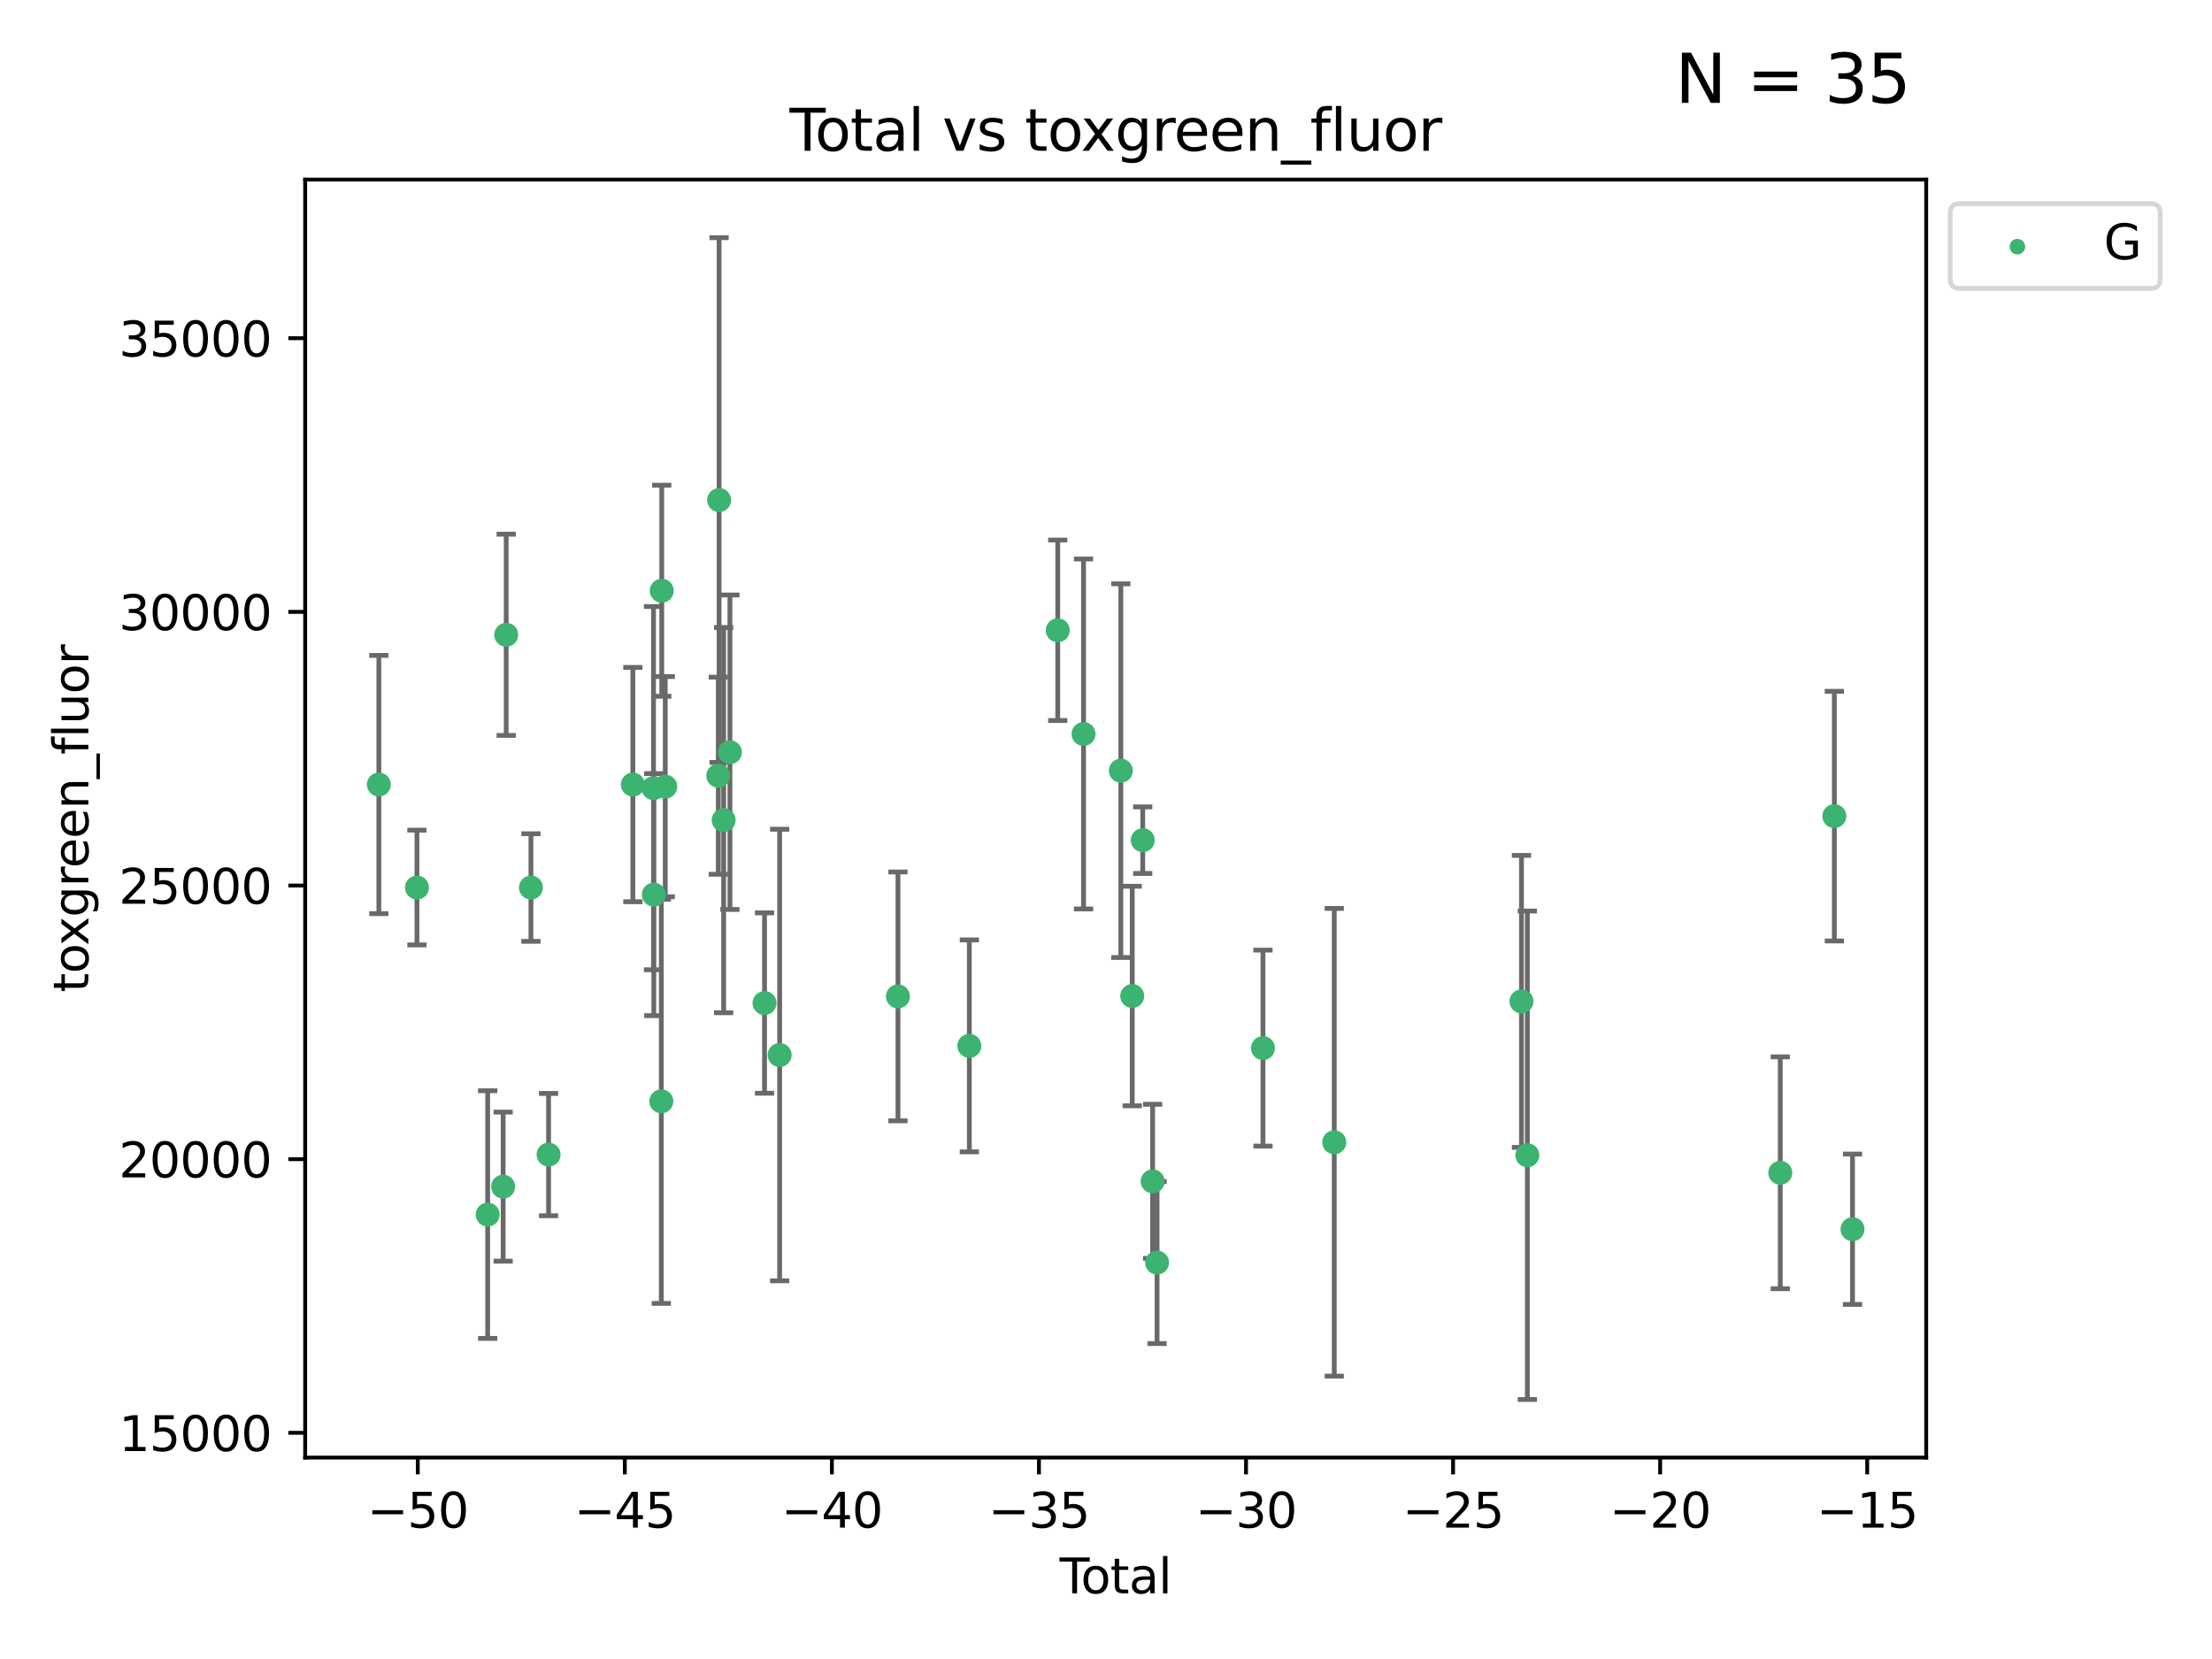 <?xml version="1.0" encoding="utf-8" standalone="no"?>
<!DOCTYPE svg PUBLIC "-//W3C//DTD SVG 1.1//EN"
  "http://www.w3.org/Graphics/SVG/1.1/DTD/svg11.dtd">
<svg xmlns:xlink="http://www.w3.org/1999/xlink" width="460.8pt" height="345.6pt" viewBox="0 0 460.8 345.6" xmlns="http://www.w3.org/2000/svg" version="1.1">
 <defs>
  <style type="text/css">*{stroke-linejoin: round; stroke-linecap: butt}</style>
 </defs>
 <g id="figure_1">
  <g id="patch_1">
   <path d="M 0 345.6 
L 460.8 345.6 
L 460.8 0 
L 0 0 
z
" style="fill: #ffffff"/>
  </g>
  <g id="axes_1">
   <g id="patch_2">
    <path d="M 63.571 303.64 
L 401.26 303.64 
L 401.26 37.411 
L 63.571 37.411 
z
" style="fill: #ffffff"/>
   </g>
   <g id="PathCollection_1">
    <defs>
     <path id="me2c5597d1d" d="M 0 1.118 
C 0.297 1.118 0.581 1 0.791 0.791 
C 1 0.581 1.118 0.297 1.118 0 
C 1.118 -0.297 1 -0.581 0.791 -0.791 
C 0.581 -1 0.297 -1.118 0 -1.118 
C -0.297 -1.118 -0.581 -1 -0.791 -0.791 
C -1 -0.581 -1.118 -0.297 -1.118 0 
C -1.118 0.297 -1 0.581 -0.791 0.791 
C -0.581 1 -0.297 1.118 0 1.118 
z
" style="stroke: #3cb371"/>
    </defs>
    <g clip-path="url(#pe71d882cd1)">
     <use xlink:href="#me2c5597d1d" x="78.921" y="163.43" style="fill: #3cb371; stroke: #3cb371"/>
     <use xlink:href="#me2c5597d1d" x="86.858" y="184.891" style="fill: #3cb371; stroke: #3cb371"/>
     <use xlink:href="#me2c5597d1d" x="101.591" y="253.019" style="fill: #3cb371; stroke: #3cb371"/>
     <use xlink:href="#me2c5597d1d" x="104.815" y="247.196" style="fill: #3cb371; stroke: #3cb371"/>
     <use xlink:href="#me2c5597d1d" x="105.452" y="132.24" style="fill: #3cb371; stroke: #3cb371"/>
     <use xlink:href="#me2c5597d1d" x="110.605" y="184.893" style="fill: #3cb371; stroke: #3cb371"/>
     <use xlink:href="#me2c5597d1d" x="114.277" y="240.522" style="fill: #3cb371; stroke: #3cb371"/>
     <use xlink:href="#me2c5597d1d" x="131.836" y="163.442" style="fill: #3cb371; stroke: #3cb371"/>
     <use xlink:href="#me2c5597d1d" x="136.136" y="164.185" style="fill: #3cb371; stroke: #3cb371"/>
     <use xlink:href="#me2c5597d1d" x="136.201" y="186.366" style="fill: #3cb371; stroke: #3cb371"/>
     <use xlink:href="#me2c5597d1d" x="137.764" y="229.421" style="fill: #3cb371; stroke: #3cb371"/>
     <use xlink:href="#me2c5597d1d" x="137.856" y="123.063" style="fill: #3cb371; stroke: #3cb371"/>
     <use xlink:href="#me2c5597d1d" x="138.588" y="163.873" style="fill: #3cb371; stroke: #3cb371"/>
     <use xlink:href="#me2c5597d1d" x="149.633" y="161.592" style="fill: #3cb371; stroke: #3cb371"/>
     <use xlink:href="#me2c5597d1d" x="149.802" y="104.172" style="fill: #3cb371; stroke: #3cb371"/>
     <use xlink:href="#me2c5597d1d" x="150.75" y="170.85" style="fill: #3cb371; stroke: #3cb371"/>
     <use xlink:href="#me2c5597d1d" x="152.058" y="156.702" style="fill: #3cb371; stroke: #3cb371"/>
     <use xlink:href="#me2c5597d1d" x="159.267" y="208.956" style="fill: #3cb371; stroke: #3cb371"/>
     <use xlink:href="#me2c5597d1d" x="162.417" y="219.779" style="fill: #3cb371; stroke: #3cb371"/>
     <use xlink:href="#me2c5597d1d" x="187.062" y="207.57" style="fill: #3cb371; stroke: #3cb371"/>
     <use xlink:href="#me2c5597d1d" x="201.932" y="217.876" style="fill: #3cb371; stroke: #3cb371"/>
     <use xlink:href="#me2c5597d1d" x="220.347" y="131.299" style="fill: #3cb371; stroke: #3cb371"/>
     <use xlink:href="#me2c5597d1d" x="225.72" y="152.899" style="fill: #3cb371; stroke: #3cb371"/>
     <use xlink:href="#me2c5597d1d" x="233.491" y="160.543" style="fill: #3cb371; stroke: #3cb371"/>
     <use xlink:href="#me2c5597d1d" x="235.867" y="207.486" style="fill: #3cb371; stroke: #3cb371"/>
     <use xlink:href="#me2c5597d1d" x="238.052" y="175.023" style="fill: #3cb371; stroke: #3cb371"/>
     <use xlink:href="#me2c5597d1d" x="240.115" y="246.092" style="fill: #3cb371; stroke: #3cb371"/>
     <use xlink:href="#me2c5597d1d" x="241.038" y="263.017" style="fill: #3cb371; stroke: #3cb371"/>
     <use xlink:href="#me2c5597d1d" x="263.099" y="218.342" style="fill: #3cb371; stroke: #3cb371"/>
     <use xlink:href="#me2c5597d1d" x="277.951" y="237.957" style="fill: #3cb371; stroke: #3cb371"/>
     <use xlink:href="#me2c5597d1d" x="316.949" y="208.607" style="fill: #3cb371; stroke: #3cb371"/>
     <use xlink:href="#me2c5597d1d" x="318.175" y="240.658" style="fill: #3cb371; stroke: #3cb371"/>
     <use xlink:href="#me2c5597d1d" x="370.863" y="244.314" style="fill: #3cb371; stroke: #3cb371"/>
     <use xlink:href="#me2c5597d1d" x="382.126" y="170.014" style="fill: #3cb371; stroke: #3cb371"/>
     <use xlink:href="#me2c5597d1d" x="385.911" y="256.066" style="fill: #3cb371; stroke: #3cb371"/>
    </g>
   </g>
   <g id="matplotlib.axis_1">
    <g id="xtick_1">
     <g id="line2d_1">
      <defs>
       <path id="m69f59eec8b" d="M 0 0 
L 0 3.5 
" style="stroke: #000000; stroke-width: 0.8"/>
      </defs>
      <g>
       <use xlink:href="#m69f59eec8b" x="87.029" y="303.64" style="stroke: #000000; stroke-width: 0.8"/>
      </g>
     </g>
     <g id="text_1">
      <!-- −50 -->
      <g transform="translate(76.477 318.238)scale(0.1 -0.1)">
       <defs>
        <path id="DejaVuSans-2212" d="M 678 2272 
L 4684 2272 
L 4684 1741 
L 678 1741 
L 678 2272 
z
" transform="scale(0.016)"/>
        <path id="DejaVuSans-35" d="M 691 4666 
L 3169 4666 
L 3169 4134 
L 1269 4134 
L 1269 2991 
Q 1406 3038 1543 3061 
Q 1681 3084 1819 3084 
Q 2600 3084 3056 2656 
Q 3513 2228 3513 1497 
Q 3513 744 3044 326 
Q 2575 -91 1722 -91 
Q 1428 -91 1123 -41 
Q 819 9 494 109 
L 494 744 
Q 775 591 1075 516 
Q 1375 441 1709 441 
Q 2250 441 2565 725 
Q 2881 1009 2881 1497 
Q 2881 1984 2565 2268 
Q 2250 2553 1709 2553 
Q 1456 2553 1204 2497 
Q 953 2441 691 2322 
L 691 4666 
z
" transform="scale(0.016)"/>
        <path id="DejaVuSans-30" d="M 2034 4250 
Q 1547 4250 1301 3770 
Q 1056 3291 1056 2328 
Q 1056 1369 1301 889 
Q 1547 409 2034 409 
Q 2525 409 2770 889 
Q 3016 1369 3016 2328 
Q 3016 3291 2770 3770 
Q 2525 4250 2034 4250 
z
M 2034 4750 
Q 2819 4750 3233 4129 
Q 3647 3509 3647 2328 
Q 3647 1150 3233 529 
Q 2819 -91 2034 -91 
Q 1250 -91 836 529 
Q 422 1150 422 2328 
Q 422 3509 836 4129 
Q 1250 4750 2034 4750 
z
" transform="scale(0.016)"/>
       </defs>
       <use xlink:href="#DejaVuSans-2212"/>
       <use xlink:href="#DejaVuSans-35" x="83.789"/>
       <use xlink:href="#DejaVuSans-30" x="147.412"/>
      </g>
     </g>
    </g>
    <g id="xtick_2">
     <g id="line2d_2">
      <g>
       <use xlink:href="#m69f59eec8b" x="130.164" y="303.64" style="stroke: #000000; stroke-width: 0.8"/>
      </g>
     </g>
     <g id="text_2">
      <!-- −45 -->
      <g transform="translate(119.612 318.238)scale(0.1 -0.1)">
       <defs>
        <path id="DejaVuSans-34" d="M 2419 4116 
L 825 1625 
L 2419 1625 
L 2419 4116 
z
M 2253 4666 
L 3047 4666 
L 3047 1625 
L 3713 1625 
L 3713 1100 
L 3047 1100 
L 3047 0 
L 2419 0 
L 2419 1100 
L 313 1100 
L 313 1709 
L 2253 4666 
z
" transform="scale(0.016)"/>
       </defs>
       <use xlink:href="#DejaVuSans-2212"/>
       <use xlink:href="#DejaVuSans-34" x="83.789"/>
       <use xlink:href="#DejaVuSans-35" x="147.412"/>
      </g>
     </g>
    </g>
    <g id="xtick_3">
     <g id="line2d_3">
      <g>
       <use xlink:href="#m69f59eec8b" x="173.299" y="303.64" style="stroke: #000000; stroke-width: 0.8"/>
      </g>
     </g>
     <g id="text_3">
      <!-- −40 -->
      <g transform="translate(162.746 318.238)scale(0.1 -0.1)">
       <use xlink:href="#DejaVuSans-2212"/>
       <use xlink:href="#DejaVuSans-34" x="83.789"/>
       <use xlink:href="#DejaVuSans-30" x="147.412"/>
      </g>
     </g>
    </g>
    <g id="xtick_4">
     <g id="line2d_4">
      <g>
       <use xlink:href="#m69f59eec8b" x="216.433" y="303.64" style="stroke: #000000; stroke-width: 0.8"/>
      </g>
     </g>
     <g id="text_4">
      <!-- −35 -->
      <g transform="translate(205.881 318.238)scale(0.1 -0.1)">
       <defs>
        <path id="DejaVuSans-33" d="M 2597 2516 
Q 3050 2419 3304 2112 
Q 3559 1806 3559 1356 
Q 3559 666 3084 287 
Q 2609 -91 1734 -91 
Q 1441 -91 1130 -33 
Q 819 25 488 141 
L 488 750 
Q 750 597 1062 519 
Q 1375 441 1716 441 
Q 2309 441 2620 675 
Q 2931 909 2931 1356 
Q 2931 1769 2642 2001 
Q 2353 2234 1838 2234 
L 1294 2234 
L 1294 2753 
L 1863 2753 
Q 2328 2753 2575 2939 
Q 2822 3125 2822 3475 
Q 2822 3834 2567 4026 
Q 2313 4219 1838 4219 
Q 1578 4219 1281 4162 
Q 984 4106 628 3988 
L 628 4550 
Q 988 4650 1302 4700 
Q 1616 4750 1894 4750 
Q 2613 4750 3031 4423 
Q 3450 4097 3450 3541 
Q 3450 3153 3228 2886 
Q 3006 2619 2597 2516 
z
" transform="scale(0.016)"/>
       </defs>
       <use xlink:href="#DejaVuSans-2212"/>
       <use xlink:href="#DejaVuSans-33" x="83.789"/>
       <use xlink:href="#DejaVuSans-35" x="147.412"/>
      </g>
     </g>
    </g>
    <g id="xtick_5">
     <g id="line2d_5">
      <g>
       <use xlink:href="#m69f59eec8b" x="259.568" y="303.64" style="stroke: #000000; stroke-width: 0.8"/>
      </g>
     </g>
     <g id="text_5">
      <!-- −30 -->
      <g transform="translate(249.016 318.238)scale(0.1 -0.1)">
       <use xlink:href="#DejaVuSans-2212"/>
       <use xlink:href="#DejaVuSans-33" x="83.789"/>
       <use xlink:href="#DejaVuSans-30" x="147.412"/>
      </g>
     </g>
    </g>
    <g id="xtick_6">
     <g id="line2d_6">
      <g>
       <use xlink:href="#m69f59eec8b" x="302.703" y="303.64" style="stroke: #000000; stroke-width: 0.8"/>
      </g>
     </g>
     <g id="text_6">
      <!-- −25 -->
      <g transform="translate(292.15 318.238)scale(0.1 -0.1)">
       <defs>
        <path id="DejaVuSans-32" d="M 1228 531 
L 3431 531 
L 3431 0 
L 469 0 
L 469 531 
Q 828 903 1448 1529 
Q 2069 2156 2228 2338 
Q 2531 2678 2651 2914 
Q 2772 3150 2772 3378 
Q 2772 3750 2511 3984 
Q 2250 4219 1831 4219 
Q 1534 4219 1204 4116 
Q 875 4013 500 3803 
L 500 4441 
Q 881 4594 1212 4672 
Q 1544 4750 1819 4750 
Q 2544 4750 2975 4387 
Q 3406 4025 3406 3419 
Q 3406 3131 3298 2873 
Q 3191 2616 2906 2266 
Q 2828 2175 2409 1742 
Q 1991 1309 1228 531 
z
" transform="scale(0.016)"/>
       </defs>
       <use xlink:href="#DejaVuSans-2212"/>
       <use xlink:href="#DejaVuSans-32" x="83.789"/>
       <use xlink:href="#DejaVuSans-35" x="147.412"/>
      </g>
     </g>
    </g>
    <g id="xtick_7">
     <g id="line2d_7">
      <g>
       <use xlink:href="#m69f59eec8b" x="345.837" y="303.64" style="stroke: #000000; stroke-width: 0.8"/>
      </g>
     </g>
     <g id="text_7">
      <!-- −20 -->
      <g transform="translate(335.285 318.238)scale(0.1 -0.1)">
       <use xlink:href="#DejaVuSans-2212"/>
       <use xlink:href="#DejaVuSans-32" x="83.789"/>
       <use xlink:href="#DejaVuSans-30" x="147.412"/>
      </g>
     </g>
    </g>
    <g id="xtick_8">
     <g id="line2d_8">
      <g>
       <use xlink:href="#m69f59eec8b" x="388.972" y="303.64" style="stroke: #000000; stroke-width: 0.8"/>
      </g>
     </g>
     <g id="text_8">
      <!-- −15 -->
      <g transform="translate(378.42 318.238)scale(0.1 -0.1)">
       <defs>
        <path id="DejaVuSans-31" d="M 794 531 
L 1825 531 
L 1825 4091 
L 703 3866 
L 703 4441 
L 1819 4666 
L 2450 4666 
L 2450 531 
L 3481 531 
L 3481 0 
L 794 0 
L 794 531 
z
" transform="scale(0.016)"/>
       </defs>
       <use xlink:href="#DejaVuSans-2212"/>
       <use xlink:href="#DejaVuSans-31" x="83.789"/>
       <use xlink:href="#DejaVuSans-35" x="147.412"/>
      </g>
     </g>
    </g>
    <g id="text_9">
     <!-- Total -->
     <g transform="translate(220.739 331.917)scale(0.1 -0.1)">
      <defs>
       <path id="DejaVuSans-54" d="M -19 4666 
L 3928 4666 
L 3928 4134 
L 2272 4134 
L 2272 0 
L 1638 0 
L 1638 4134 
L -19 4134 
L -19 4666 
z
" transform="scale(0.016)"/>
       <path id="DejaVuSans-6f" d="M 1959 3097 
Q 1497 3097 1228 2736 
Q 959 2375 959 1747 
Q 959 1119 1226 758 
Q 1494 397 1959 397 
Q 2419 397 2687 759 
Q 2956 1122 2956 1747 
Q 2956 2369 2687 2733 
Q 2419 3097 1959 3097 
z
M 1959 3584 
Q 2709 3584 3137 3096 
Q 3566 2609 3566 1747 
Q 3566 888 3137 398 
Q 2709 -91 1959 -91 
Q 1206 -91 779 398 
Q 353 888 353 1747 
Q 353 2609 779 3096 
Q 1206 3584 1959 3584 
z
" transform="scale(0.016)"/>
       <path id="DejaVuSans-74" d="M 1172 4494 
L 1172 3500 
L 2356 3500 
L 2356 3053 
L 1172 3053 
L 1172 1153 
Q 1172 725 1289 603 
Q 1406 481 1766 481 
L 2356 481 
L 2356 0 
L 1766 0 
Q 1100 0 847 248 
Q 594 497 594 1153 
L 594 3053 
L 172 3053 
L 172 3500 
L 594 3500 
L 594 4494 
L 1172 4494 
z
" transform="scale(0.016)"/>
       <path id="DejaVuSans-61" d="M 2194 1759 
Q 1497 1759 1228 1600 
Q 959 1441 959 1056 
Q 959 750 1161 570 
Q 1363 391 1709 391 
Q 2188 391 2477 730 
Q 2766 1069 2766 1631 
L 2766 1759 
L 2194 1759 
z
M 3341 1997 
L 3341 0 
L 2766 0 
L 2766 531 
Q 2569 213 2275 61 
Q 1981 -91 1556 -91 
Q 1019 -91 701 211 
Q 384 513 384 1019 
Q 384 1609 779 1909 
Q 1175 2209 1959 2209 
L 2766 2209 
L 2766 2266 
Q 2766 2663 2505 2880 
Q 2244 3097 1772 3097 
Q 1472 3097 1187 3025 
Q 903 2953 641 2809 
L 641 3341 
Q 956 3463 1253 3523 
Q 1550 3584 1831 3584 
Q 2591 3584 2966 3190 
Q 3341 2797 3341 1997 
z
" transform="scale(0.016)"/>
       <path id="DejaVuSans-6c" d="M 603 4863 
L 1178 4863 
L 1178 0 
L 603 0 
L 603 4863 
z
" transform="scale(0.016)"/>
      </defs>
      <use xlink:href="#DejaVuSans-54"/>
      <use xlink:href="#DejaVuSans-6f" x="44.084"/>
      <use xlink:href="#DejaVuSans-74" x="105.266"/>
      <use xlink:href="#DejaVuSans-61" x="144.475"/>
      <use xlink:href="#DejaVuSans-6c" x="205.754"/>
     </g>
    </g>
   </g>
   <g id="matplotlib.axis_2">
    <g id="ytick_1">
     <g id="line2d_9">
      <defs>
       <path id="mbc490e1af4" d="M 0 0 
L -3.5 0 
" style="stroke: #000000; stroke-width: 0.8"/>
      </defs>
      <g>
       <use xlink:href="#mbc490e1af4" x="63.571" y="298.481" style="stroke: #000000; stroke-width: 0.8"/>
      </g>
     </g>
     <g id="text_10">
      <!-- 15000 -->
      <g transform="translate(24.759 302.28)scale(0.1 -0.1)">
       <use xlink:href="#DejaVuSans-31"/>
       <use xlink:href="#DejaVuSans-35" x="63.623"/>
       <use xlink:href="#DejaVuSans-30" x="127.246"/>
       <use xlink:href="#DejaVuSans-30" x="190.869"/>
       <use xlink:href="#DejaVuSans-30" x="254.492"/>
      </g>
     </g>
    </g>
    <g id="ytick_2">
     <g id="line2d_10">
      <g>
       <use xlink:href="#mbc490e1af4" x="63.571" y="241.475" style="stroke: #000000; stroke-width: 0.8"/>
      </g>
     </g>
     <g id="text_11">
      <!-- 20000 -->
      <g transform="translate(24.759 245.274)scale(0.1 -0.1)">
       <use xlink:href="#DejaVuSans-32"/>
       <use xlink:href="#DejaVuSans-30" x="63.623"/>
       <use xlink:href="#DejaVuSans-30" x="127.246"/>
       <use xlink:href="#DejaVuSans-30" x="190.869"/>
       <use xlink:href="#DejaVuSans-30" x="254.492"/>
      </g>
     </g>
    </g>
    <g id="ytick_3">
     <g id="line2d_11">
      <g>
       <use xlink:href="#mbc490e1af4" x="63.571" y="184.469" style="stroke: #000000; stroke-width: 0.8"/>
      </g>
     </g>
     <g id="text_12">
      <!-- 25000 -->
      <g transform="translate(24.759 188.268)scale(0.1 -0.1)">
       <use xlink:href="#DejaVuSans-32"/>
       <use xlink:href="#DejaVuSans-35" x="63.623"/>
       <use xlink:href="#DejaVuSans-30" x="127.246"/>
       <use xlink:href="#DejaVuSans-30" x="190.869"/>
       <use xlink:href="#DejaVuSans-30" x="254.492"/>
      </g>
     </g>
    </g>
    <g id="ytick_4">
     <g id="line2d_12">
      <g>
       <use xlink:href="#mbc490e1af4" x="63.571" y="127.463" style="stroke: #000000; stroke-width: 0.8"/>
      </g>
     </g>
     <g id="text_13">
      <!-- 30000 -->
      <g transform="translate(24.759 131.263)scale(0.1 -0.1)">
       <use xlink:href="#DejaVuSans-33"/>
       <use xlink:href="#DejaVuSans-30" x="63.623"/>
       <use xlink:href="#DejaVuSans-30" x="127.246"/>
       <use xlink:href="#DejaVuSans-30" x="190.869"/>
       <use xlink:href="#DejaVuSans-30" x="254.492"/>
      </g>
     </g>
    </g>
    <g id="ytick_5">
     <g id="line2d_13">
      <g>
       <use xlink:href="#mbc490e1af4" x="63.571" y="70.458" style="stroke: #000000; stroke-width: 0.8"/>
      </g>
     </g>
     <g id="text_14">
      <!-- 35000 -->
      <g transform="translate(24.759 74.257)scale(0.1 -0.1)">
       <use xlink:href="#DejaVuSans-33"/>
       <use xlink:href="#DejaVuSans-35" x="63.623"/>
       <use xlink:href="#DejaVuSans-30" x="127.246"/>
       <use xlink:href="#DejaVuSans-30" x="190.869"/>
       <use xlink:href="#DejaVuSans-30" x="254.492"/>
      </g>
     </g>
    </g>
    <g id="text_15">
     <!-- toxgreen_fluor -->
     <g transform="translate(18.401 206.72)rotate(-90)scale(0.1 -0.1)">
      <defs>
       <path id="DejaVuSans-78" d="M 3513 3500 
L 2247 1797 
L 3578 0 
L 2900 0 
L 1881 1375 
L 863 0 
L 184 0 
L 1544 1831 
L 300 3500 
L 978 3500 
L 1906 2253 
L 2834 3500 
L 3513 3500 
z
" transform="scale(0.016)"/>
       <path id="DejaVuSans-67" d="M 2906 1791 
Q 2906 2416 2648 2759 
Q 2391 3103 1925 3103 
Q 1463 3103 1205 2759 
Q 947 2416 947 1791 
Q 947 1169 1205 825 
Q 1463 481 1925 481 
Q 2391 481 2648 825 
Q 2906 1169 2906 1791 
z
M 3481 434 
Q 3481 -459 3084 -895 
Q 2688 -1331 1869 -1331 
Q 1566 -1331 1297 -1286 
Q 1028 -1241 775 -1147 
L 775 -588 
Q 1028 -725 1275 -790 
Q 1522 -856 1778 -856 
Q 2344 -856 2625 -561 
Q 2906 -266 2906 331 
L 2906 616 
Q 2728 306 2450 153 
Q 2172 0 1784 0 
Q 1141 0 747 490 
Q 353 981 353 1791 
Q 353 2603 747 3093 
Q 1141 3584 1784 3584 
Q 2172 3584 2450 3431 
Q 2728 3278 2906 2969 
L 2906 3500 
L 3481 3500 
L 3481 434 
z
" transform="scale(0.016)"/>
       <path id="DejaVuSans-72" d="M 2631 2963 
Q 2534 3019 2420 3045 
Q 2306 3072 2169 3072 
Q 1681 3072 1420 2755 
Q 1159 2438 1159 1844 
L 1159 0 
L 581 0 
L 581 3500 
L 1159 3500 
L 1159 2956 
Q 1341 3275 1631 3429 
Q 1922 3584 2338 3584 
Q 2397 3584 2469 3576 
Q 2541 3569 2628 3553 
L 2631 2963 
z
" transform="scale(0.016)"/>
       <path id="DejaVuSans-65" d="M 3597 1894 
L 3597 1613 
L 953 1613 
Q 991 1019 1311 708 
Q 1631 397 2203 397 
Q 2534 397 2845 478 
Q 3156 559 3463 722 
L 3463 178 
Q 3153 47 2828 -22 
Q 2503 -91 2169 -91 
Q 1331 -91 842 396 
Q 353 884 353 1716 
Q 353 2575 817 3079 
Q 1281 3584 2069 3584 
Q 2775 3584 3186 3129 
Q 3597 2675 3597 1894 
z
M 3022 2063 
Q 3016 2534 2758 2815 
Q 2500 3097 2075 3097 
Q 1594 3097 1305 2825 
Q 1016 2553 972 2059 
L 3022 2063 
z
" transform="scale(0.016)"/>
       <path id="DejaVuSans-6e" d="M 3513 2113 
L 3513 0 
L 2938 0 
L 2938 2094 
Q 2938 2591 2744 2837 
Q 2550 3084 2163 3084 
Q 1697 3084 1428 2787 
Q 1159 2491 1159 1978 
L 1159 0 
L 581 0 
L 581 3500 
L 1159 3500 
L 1159 2956 
Q 1366 3272 1645 3428 
Q 1925 3584 2291 3584 
Q 2894 3584 3203 3211 
Q 3513 2838 3513 2113 
z
" transform="scale(0.016)"/>
       <path id="DejaVuSans-5f" d="M 3263 -1063 
L 3263 -1509 
L -63 -1509 
L -63 -1063 
L 3263 -1063 
z
" transform="scale(0.016)"/>
       <path id="DejaVuSans-66" d="M 2375 4863 
L 2375 4384 
L 1825 4384 
Q 1516 4384 1395 4259 
Q 1275 4134 1275 3809 
L 1275 3500 
L 2222 3500 
L 2222 3053 
L 1275 3053 
L 1275 0 
L 697 0 
L 697 3053 
L 147 3053 
L 147 3500 
L 697 3500 
L 697 3744 
Q 697 4328 969 4595 
Q 1241 4863 1831 4863 
L 2375 4863 
z
" transform="scale(0.016)"/>
       <path id="DejaVuSans-75" d="M 544 1381 
L 544 3500 
L 1119 3500 
L 1119 1403 
Q 1119 906 1312 657 
Q 1506 409 1894 409 
Q 2359 409 2629 706 
Q 2900 1003 2900 1516 
L 2900 3500 
L 3475 3500 
L 3475 0 
L 2900 0 
L 2900 538 
Q 2691 219 2414 64 
Q 2138 -91 1772 -91 
Q 1169 -91 856 284 
Q 544 659 544 1381 
z
M 1991 3584 
L 1991 3584 
z
" transform="scale(0.016)"/>
      </defs>
      <use xlink:href="#DejaVuSans-74"/>
      <use xlink:href="#DejaVuSans-6f" x="39.209"/>
      <use xlink:href="#DejaVuSans-78" x="97.266"/>
      <use xlink:href="#DejaVuSans-67" x="156.445"/>
      <use xlink:href="#DejaVuSans-72" x="219.922"/>
      <use xlink:href="#DejaVuSans-65" x="258.785"/>
      <use xlink:href="#DejaVuSans-65" x="320.309"/>
      <use xlink:href="#DejaVuSans-6e" x="381.832"/>
      <use xlink:href="#DejaVuSans-5f" x="445.211"/>
      <use xlink:href="#DejaVuSans-66" x="495.211"/>
      <use xlink:href="#DejaVuSans-6c" x="530.416"/>
      <use xlink:href="#DejaVuSans-75" x="558.199"/>
      <use xlink:href="#DejaVuSans-6f" x="621.578"/>
      <use xlink:href="#DejaVuSans-72" x="682.76"/>
     </g>
    </g>
   </g>
   <g id="LineCollection_1">
    <path d="M 78.921 190.329 
L 78.921 136.532 
" clip-path="url(#pe71d882cd1)" style="fill: none; stroke: #696969"/>
    <path d="M 86.858 196.843 
L 86.858 172.938 
" clip-path="url(#pe71d882cd1)" style="fill: none; stroke: #696969"/>
    <path d="M 101.591 278.815 
L 101.591 227.224 
" clip-path="url(#pe71d882cd1)" style="fill: none; stroke: #696969"/>
    <path d="M 104.815 262.719 
L 104.815 231.673 
" clip-path="url(#pe71d882cd1)" style="fill: none; stroke: #696969"/>
    <path d="M 105.452 153.198 
L 105.452 111.281 
" clip-path="url(#pe71d882cd1)" style="fill: none; stroke: #696969"/>
    <path d="M 110.605 196.101 
L 110.605 173.685 
" clip-path="url(#pe71d882cd1)" style="fill: none; stroke: #696969"/>
    <path d="M 114.277 253.262 
L 114.277 227.782 
" clip-path="url(#pe71d882cd1)" style="fill: none; stroke: #696969"/>
    <path d="M 131.836 187.848 
L 131.836 139.036 
" clip-path="url(#pe71d882cd1)" style="fill: none; stroke: #696969"/>
    <path d="M 136.136 202.018 
L 136.136 126.353 
" clip-path="url(#pe71d882cd1)" style="fill: none; stroke: #696969"/>
    <path d="M 136.201 211.58 
L 136.201 161.153 
" clip-path="url(#pe71d882cd1)" style="fill: none; stroke: #696969"/>
    <path d="M 137.764 271.525 
L 137.764 187.317 
" clip-path="url(#pe71d882cd1)" style="fill: none; stroke: #696969"/>
    <path d="M 137.856 145.046 
L 137.856 101.081 
" clip-path="url(#pe71d882cd1)" style="fill: none; stroke: #696969"/>
    <path d="M 138.588 186.805 
L 138.588 140.941 
" clip-path="url(#pe71d882cd1)" style="fill: none; stroke: #696969"/>
    <path d="M 149.633 182.124 
L 149.633 141.059 
" clip-path="url(#pe71d882cd1)" style="fill: none; stroke: #696969"/>
    <path d="M 149.802 158.831 
L 149.802 49.513 
" clip-path="url(#pe71d882cd1)" style="fill: none; stroke: #696969"/>
    <path d="M 150.75 210.979 
L 150.75 130.72 
" clip-path="url(#pe71d882cd1)" style="fill: none; stroke: #696969"/>
    <path d="M 152.058 189.458 
L 152.058 123.946 
" clip-path="url(#pe71d882cd1)" style="fill: none; stroke: #696969"/>
    <path d="M 159.267 227.743 
L 159.267 190.169 
" clip-path="url(#pe71d882cd1)" style="fill: none; stroke: #696969"/>
    <path d="M 162.417 266.813 
L 162.417 172.745 
" clip-path="url(#pe71d882cd1)" style="fill: none; stroke: #696969"/>
    <path d="M 187.062 233.489 
L 187.062 181.651 
" clip-path="url(#pe71d882cd1)" style="fill: none; stroke: #696969"/>
    <path d="M 201.932 239.955 
L 201.932 195.797 
" clip-path="url(#pe71d882cd1)" style="fill: none; stroke: #696969"/>
    <path d="M 220.347 150.098 
L 220.347 112.499 
" clip-path="url(#pe71d882cd1)" style="fill: none; stroke: #696969"/>
    <path d="M 225.72 189.35 
L 225.72 116.448 
" clip-path="url(#pe71d882cd1)" style="fill: none; stroke: #696969"/>
    <path d="M 233.491 199.464 
L 233.491 121.623 
" clip-path="url(#pe71d882cd1)" style="fill: none; stroke: #696969"/>
    <path d="M 235.867 230.354 
L 235.867 184.618 
" clip-path="url(#pe71d882cd1)" style="fill: none; stroke: #696969"/>
    <path d="M 238.052 181.96 
L 238.052 168.086 
" clip-path="url(#pe71d882cd1)" style="fill: none; stroke: #696969"/>
    <path d="M 240.115 262.142 
L 240.115 230.042 
" clip-path="url(#pe71d882cd1)" style="fill: none; stroke: #696969"/>
    <path d="M 241.038 279.891 
L 241.038 246.142 
" clip-path="url(#pe71d882cd1)" style="fill: none; stroke: #696969"/>
    <path d="M 263.099 238.752 
L 263.099 197.932 
" clip-path="url(#pe71d882cd1)" style="fill: none; stroke: #696969"/>
    <path d="M 277.951 286.673 
L 277.951 189.242 
" clip-path="url(#pe71d882cd1)" style="fill: none; stroke: #696969"/>
    <path d="M 316.949 239.021 
L 316.949 178.192 
" clip-path="url(#pe71d882cd1)" style="fill: none; stroke: #696969"/>
    <path d="M 318.175 291.539 
L 318.175 189.778 
" clip-path="url(#pe71d882cd1)" style="fill: none; stroke: #696969"/>
    <path d="M 370.863 268.463 
L 370.863 220.165 
" clip-path="url(#pe71d882cd1)" style="fill: none; stroke: #696969"/>
    <path d="M 382.126 196.017 
L 382.126 144.011 
" clip-path="url(#pe71d882cd1)" style="fill: none; stroke: #696969"/>
    <path d="M 385.911 271.727 
L 385.911 240.405 
" clip-path="url(#pe71d882cd1)" style="fill: none; stroke: #696969"/>
   </g>
   <g id="line2d_14">
    <defs>
     <path id="m5b4aa6629c" d="M 2 0 
L -2 -0 
" style="stroke: #696969"/>
    </defs>
    <g clip-path="url(#pe71d882cd1)">
     <use xlink:href="#m5b4aa6629c" x="78.921" y="190.329" style="fill: #696969; stroke: #696969"/>
     <use xlink:href="#m5b4aa6629c" x="86.858" y="196.843" style="fill: #696969; stroke: #696969"/>
     <use xlink:href="#m5b4aa6629c" x="101.591" y="278.815" style="fill: #696969; stroke: #696969"/>
     <use xlink:href="#m5b4aa6629c" x="104.815" y="262.719" style="fill: #696969; stroke: #696969"/>
     <use xlink:href="#m5b4aa6629c" x="105.452" y="153.198" style="fill: #696969; stroke: #696969"/>
     <use xlink:href="#m5b4aa6629c" x="110.605" y="196.101" style="fill: #696969; stroke: #696969"/>
     <use xlink:href="#m5b4aa6629c" x="114.277" y="253.262" style="fill: #696969; stroke: #696969"/>
     <use xlink:href="#m5b4aa6629c" x="131.836" y="187.848" style="fill: #696969; stroke: #696969"/>
     <use xlink:href="#m5b4aa6629c" x="136.136" y="202.018" style="fill: #696969; stroke: #696969"/>
     <use xlink:href="#m5b4aa6629c" x="136.201" y="211.58" style="fill: #696969; stroke: #696969"/>
     <use xlink:href="#m5b4aa6629c" x="137.764" y="271.525" style="fill: #696969; stroke: #696969"/>
     <use xlink:href="#m5b4aa6629c" x="137.856" y="145.046" style="fill: #696969; stroke: #696969"/>
     <use xlink:href="#m5b4aa6629c" x="138.588" y="186.805" style="fill: #696969; stroke: #696969"/>
     <use xlink:href="#m5b4aa6629c" x="149.633" y="182.124" style="fill: #696969; stroke: #696969"/>
     <use xlink:href="#m5b4aa6629c" x="149.802" y="158.831" style="fill: #696969; stroke: #696969"/>
     <use xlink:href="#m5b4aa6629c" x="150.75" y="210.979" style="fill: #696969; stroke: #696969"/>
     <use xlink:href="#m5b4aa6629c" x="152.058" y="189.458" style="fill: #696969; stroke: #696969"/>
     <use xlink:href="#m5b4aa6629c" x="159.267" y="227.743" style="fill: #696969; stroke: #696969"/>
     <use xlink:href="#m5b4aa6629c" x="162.417" y="266.813" style="fill: #696969; stroke: #696969"/>
     <use xlink:href="#m5b4aa6629c" x="187.062" y="233.489" style="fill: #696969; stroke: #696969"/>
     <use xlink:href="#m5b4aa6629c" x="201.932" y="239.955" style="fill: #696969; stroke: #696969"/>
     <use xlink:href="#m5b4aa6629c" x="220.347" y="150.098" style="fill: #696969; stroke: #696969"/>
     <use xlink:href="#m5b4aa6629c" x="225.72" y="189.35" style="fill: #696969; stroke: #696969"/>
     <use xlink:href="#m5b4aa6629c" x="233.491" y="199.464" style="fill: #696969; stroke: #696969"/>
     <use xlink:href="#m5b4aa6629c" x="235.867" y="230.354" style="fill: #696969; stroke: #696969"/>
     <use xlink:href="#m5b4aa6629c" x="238.052" y="181.96" style="fill: #696969; stroke: #696969"/>
     <use xlink:href="#m5b4aa6629c" x="240.115" y="262.142" style="fill: #696969; stroke: #696969"/>
     <use xlink:href="#m5b4aa6629c" x="241.038" y="279.891" style="fill: #696969; stroke: #696969"/>
     <use xlink:href="#m5b4aa6629c" x="263.099" y="238.752" style="fill: #696969; stroke: #696969"/>
     <use xlink:href="#m5b4aa6629c" x="277.951" y="286.673" style="fill: #696969; stroke: #696969"/>
     <use xlink:href="#m5b4aa6629c" x="316.949" y="239.021" style="fill: #696969; stroke: #696969"/>
     <use xlink:href="#m5b4aa6629c" x="318.175" y="291.539" style="fill: #696969; stroke: #696969"/>
     <use xlink:href="#m5b4aa6629c" x="370.863" y="268.463" style="fill: #696969; stroke: #696969"/>
     <use xlink:href="#m5b4aa6629c" x="382.126" y="196.017" style="fill: #696969; stroke: #696969"/>
     <use xlink:href="#m5b4aa6629c" x="385.911" y="271.727" style="fill: #696969; stroke: #696969"/>
    </g>
   </g>
   <g id="line2d_15">
    <g clip-path="url(#pe71d882cd1)">
     <use xlink:href="#m5b4aa6629c" x="78.921" y="136.532" style="fill: #696969; stroke: #696969"/>
     <use xlink:href="#m5b4aa6629c" x="86.858" y="172.938" style="fill: #696969; stroke: #696969"/>
     <use xlink:href="#m5b4aa6629c" x="101.591" y="227.224" style="fill: #696969; stroke: #696969"/>
     <use xlink:href="#m5b4aa6629c" x="104.815" y="231.673" style="fill: #696969; stroke: #696969"/>
     <use xlink:href="#m5b4aa6629c" x="105.452" y="111.281" style="fill: #696969; stroke: #696969"/>
     <use xlink:href="#m5b4aa6629c" x="110.605" y="173.685" style="fill: #696969; stroke: #696969"/>
     <use xlink:href="#m5b4aa6629c" x="114.277" y="227.782" style="fill: #696969; stroke: #696969"/>
     <use xlink:href="#m5b4aa6629c" x="131.836" y="139.036" style="fill: #696969; stroke: #696969"/>
     <use xlink:href="#m5b4aa6629c" x="136.136" y="126.353" style="fill: #696969; stroke: #696969"/>
     <use xlink:href="#m5b4aa6629c" x="136.201" y="161.153" style="fill: #696969; stroke: #696969"/>
     <use xlink:href="#m5b4aa6629c" x="137.764" y="187.317" style="fill: #696969; stroke: #696969"/>
     <use xlink:href="#m5b4aa6629c" x="137.856" y="101.081" style="fill: #696969; stroke: #696969"/>
     <use xlink:href="#m5b4aa6629c" x="138.588" y="140.941" style="fill: #696969; stroke: #696969"/>
     <use xlink:href="#m5b4aa6629c" x="149.633" y="141.059" style="fill: #696969; stroke: #696969"/>
     <use xlink:href="#m5b4aa6629c" x="149.802" y="49.513" style="fill: #696969; stroke: #696969"/>
     <use xlink:href="#m5b4aa6629c" x="150.75" y="130.72" style="fill: #696969; stroke: #696969"/>
     <use xlink:href="#m5b4aa6629c" x="152.058" y="123.946" style="fill: #696969; stroke: #696969"/>
     <use xlink:href="#m5b4aa6629c" x="159.267" y="190.169" style="fill: #696969; stroke: #696969"/>
     <use xlink:href="#m5b4aa6629c" x="162.417" y="172.745" style="fill: #696969; stroke: #696969"/>
     <use xlink:href="#m5b4aa6629c" x="187.062" y="181.651" style="fill: #696969; stroke: #696969"/>
     <use xlink:href="#m5b4aa6629c" x="201.932" y="195.797" style="fill: #696969; stroke: #696969"/>
     <use xlink:href="#m5b4aa6629c" x="220.347" y="112.499" style="fill: #696969; stroke: #696969"/>
     <use xlink:href="#m5b4aa6629c" x="225.72" y="116.448" style="fill: #696969; stroke: #696969"/>
     <use xlink:href="#m5b4aa6629c" x="233.491" y="121.623" style="fill: #696969; stroke: #696969"/>
     <use xlink:href="#m5b4aa6629c" x="235.867" y="184.618" style="fill: #696969; stroke: #696969"/>
     <use xlink:href="#m5b4aa6629c" x="238.052" y="168.086" style="fill: #696969; stroke: #696969"/>
     <use xlink:href="#m5b4aa6629c" x="240.115" y="230.042" style="fill: #696969; stroke: #696969"/>
     <use xlink:href="#m5b4aa6629c" x="241.038" y="246.142" style="fill: #696969; stroke: #696969"/>
     <use xlink:href="#m5b4aa6629c" x="263.099" y="197.932" style="fill: #696969; stroke: #696969"/>
     <use xlink:href="#m5b4aa6629c" x="277.951" y="189.242" style="fill: #696969; stroke: #696969"/>
     <use xlink:href="#m5b4aa6629c" x="316.949" y="178.192" style="fill: #696969; stroke: #696969"/>
     <use xlink:href="#m5b4aa6629c" x="318.175" y="189.778" style="fill: #696969; stroke: #696969"/>
     <use xlink:href="#m5b4aa6629c" x="370.863" y="220.165" style="fill: #696969; stroke: #696969"/>
     <use xlink:href="#m5b4aa6629c" x="382.126" y="144.011" style="fill: #696969; stroke: #696969"/>
     <use xlink:href="#m5b4aa6629c" x="385.911" y="240.405" style="fill: #696969; stroke: #696969"/>
    </g>
   </g>
   <g id="line2d_16">
    <defs>
     <path id="m249b4793b7" d="M 0 2 
C 0.53 2 1.039 1.789 1.414 1.414 
C 1.789 1.039 2 0.53 2 0 
C 2 -0.53 1.789 -1.039 1.414 -1.414 
C 1.039 -1.789 0.53 -2 0 -2 
C -0.53 -2 -1.039 -1.789 -1.414 -1.414 
C -1.789 -1.039 -2 -0.53 -2 0 
C -2 0.53 -1.789 1.039 -1.414 1.414 
C -1.039 1.789 -0.53 2 0 2 
z
" style="stroke: #3cb371"/>
    </defs>
    <g clip-path="url(#pe71d882cd1)">
     <use xlink:href="#m249b4793b7" x="78.921" y="163.43" style="fill: #3cb371; stroke: #3cb371"/>
     <use xlink:href="#m249b4793b7" x="86.858" y="184.891" style="fill: #3cb371; stroke: #3cb371"/>
     <use xlink:href="#m249b4793b7" x="101.591" y="253.019" style="fill: #3cb371; stroke: #3cb371"/>
     <use xlink:href="#m249b4793b7" x="104.815" y="247.196" style="fill: #3cb371; stroke: #3cb371"/>
     <use xlink:href="#m249b4793b7" x="105.452" y="132.24" style="fill: #3cb371; stroke: #3cb371"/>
     <use xlink:href="#m249b4793b7" x="110.605" y="184.893" style="fill: #3cb371; stroke: #3cb371"/>
     <use xlink:href="#m249b4793b7" x="114.277" y="240.522" style="fill: #3cb371; stroke: #3cb371"/>
     <use xlink:href="#m249b4793b7" x="131.836" y="163.442" style="fill: #3cb371; stroke: #3cb371"/>
     <use xlink:href="#m249b4793b7" x="136.136" y="164.185" style="fill: #3cb371; stroke: #3cb371"/>
     <use xlink:href="#m249b4793b7" x="136.201" y="186.366" style="fill: #3cb371; stroke: #3cb371"/>
     <use xlink:href="#m249b4793b7" x="137.764" y="229.421" style="fill: #3cb371; stroke: #3cb371"/>
     <use xlink:href="#m249b4793b7" x="137.856" y="123.063" style="fill: #3cb371; stroke: #3cb371"/>
     <use xlink:href="#m249b4793b7" x="138.588" y="163.873" style="fill: #3cb371; stroke: #3cb371"/>
     <use xlink:href="#m249b4793b7" x="149.633" y="161.592" style="fill: #3cb371; stroke: #3cb371"/>
     <use xlink:href="#m249b4793b7" x="149.802" y="104.172" style="fill: #3cb371; stroke: #3cb371"/>
     <use xlink:href="#m249b4793b7" x="150.75" y="170.85" style="fill: #3cb371; stroke: #3cb371"/>
     <use xlink:href="#m249b4793b7" x="152.058" y="156.702" style="fill: #3cb371; stroke: #3cb371"/>
     <use xlink:href="#m249b4793b7" x="159.267" y="208.956" style="fill: #3cb371; stroke: #3cb371"/>
     <use xlink:href="#m249b4793b7" x="162.417" y="219.779" style="fill: #3cb371; stroke: #3cb371"/>
     <use xlink:href="#m249b4793b7" x="187.062" y="207.57" style="fill: #3cb371; stroke: #3cb371"/>
     <use xlink:href="#m249b4793b7" x="201.932" y="217.876" style="fill: #3cb371; stroke: #3cb371"/>
     <use xlink:href="#m249b4793b7" x="220.347" y="131.299" style="fill: #3cb371; stroke: #3cb371"/>
     <use xlink:href="#m249b4793b7" x="225.72" y="152.899" style="fill: #3cb371; stroke: #3cb371"/>
     <use xlink:href="#m249b4793b7" x="233.491" y="160.543" style="fill: #3cb371; stroke: #3cb371"/>
     <use xlink:href="#m249b4793b7" x="235.867" y="207.486" style="fill: #3cb371; stroke: #3cb371"/>
     <use xlink:href="#m249b4793b7" x="238.052" y="175.023" style="fill: #3cb371; stroke: #3cb371"/>
     <use xlink:href="#m249b4793b7" x="240.115" y="246.092" style="fill: #3cb371; stroke: #3cb371"/>
     <use xlink:href="#m249b4793b7" x="241.038" y="263.017" style="fill: #3cb371; stroke: #3cb371"/>
     <use xlink:href="#m249b4793b7" x="263.099" y="218.342" style="fill: #3cb371; stroke: #3cb371"/>
     <use xlink:href="#m249b4793b7" x="277.951" y="237.957" style="fill: #3cb371; stroke: #3cb371"/>
     <use xlink:href="#m249b4793b7" x="316.949" y="208.607" style="fill: #3cb371; stroke: #3cb371"/>
     <use xlink:href="#m249b4793b7" x="318.175" y="240.658" style="fill: #3cb371; stroke: #3cb371"/>
     <use xlink:href="#m249b4793b7" x="370.863" y="244.314" style="fill: #3cb371; stroke: #3cb371"/>
     <use xlink:href="#m249b4793b7" x="382.126" y="170.014" style="fill: #3cb371; stroke: #3cb371"/>
     <use xlink:href="#m249b4793b7" x="385.911" y="256.066" style="fill: #3cb371; stroke: #3cb371"/>
    </g>
   </g>
   <g id="patch_3">
    <path d="M 63.571 303.64 
L 63.571 37.411 
" style="fill: none; stroke: #000000; stroke-width: 0.8; stroke-linejoin: miter; stroke-linecap: square"/>
   </g>
   <g id="patch_4">
    <path d="M 401.26 303.64 
L 401.26 37.411 
" style="fill: none; stroke: #000000; stroke-width: 0.8; stroke-linejoin: miter; stroke-linecap: square"/>
   </g>
   <g id="patch_5">
    <path d="M 63.571 303.64 
L 401.26 303.64 
" style="fill: none; stroke: #000000; stroke-width: 0.8; stroke-linejoin: miter; stroke-linecap: square"/>
   </g>
   <g id="patch_6">
    <path d="M 63.571 37.411 
L 401.26 37.411 
" style="fill: none; stroke: #000000; stroke-width: 0.8; stroke-linejoin: miter; stroke-linecap: square"/>
   </g>
   <g id="text_16">
    <!-- N = 35 -->
    <g transform="translate(348.964 21.426)scale(0.14 -0.14)">
     <defs>
      <path id="DejaVuSans-4e" d="M 628 4666 
L 1478 4666 
L 3547 763 
L 3547 4666 
L 4159 4666 
L 4159 0 
L 3309 0 
L 1241 3903 
L 1241 0 
L 628 0 
L 628 4666 
z
" transform="scale(0.016)"/>
      <path id="DejaVuSans-20" transform="scale(0.016)"/>
      <path id="DejaVuSans-3d" d="M 678 2906 
L 4684 2906 
L 4684 2381 
L 678 2381 
L 678 2906 
z
M 678 1631 
L 4684 1631 
L 4684 1100 
L 678 1100 
L 678 1631 
z
" transform="scale(0.016)"/>
     </defs>
     <use xlink:href="#DejaVuSans-4e"/>
     <use xlink:href="#DejaVuSans-20" x="74.805"/>
     <use xlink:href="#DejaVuSans-3d" x="106.592"/>
     <use xlink:href="#DejaVuSans-20" x="190.381"/>
     <use xlink:href="#DejaVuSans-33" x="222.168"/>
     <use xlink:href="#DejaVuSans-35" x="285.791"/>
    </g>
   </g>
   <g id="text_17">
    <!-- Total vs toxgreen_fluor -->
    <g transform="translate(164.48 31.411)scale(0.12 -0.12)">
     <defs>
      <path id="DejaVuSans-76" d="M 191 3500 
L 800 3500 
L 1894 563 
L 2988 3500 
L 3597 3500 
L 2284 0 
L 1503 0 
L 191 3500 
z
" transform="scale(0.016)"/>
      <path id="DejaVuSans-73" d="M 2834 3397 
L 2834 2853 
Q 2591 2978 2328 3040 
Q 2066 3103 1784 3103 
Q 1356 3103 1142 2972 
Q 928 2841 928 2578 
Q 928 2378 1081 2264 
Q 1234 2150 1697 2047 
L 1894 2003 
Q 2506 1872 2764 1633 
Q 3022 1394 3022 966 
Q 3022 478 2636 193 
Q 2250 -91 1575 -91 
Q 1294 -91 989 -36 
Q 684 19 347 128 
L 347 722 
Q 666 556 975 473 
Q 1284 391 1588 391 
Q 1994 391 2212 530 
Q 2431 669 2431 922 
Q 2431 1156 2273 1281 
Q 2116 1406 1581 1522 
L 1381 1569 
Q 847 1681 609 1914 
Q 372 2147 372 2553 
Q 372 3047 722 3315 
Q 1072 3584 1716 3584 
Q 2034 3584 2315 3537 
Q 2597 3491 2834 3397 
z
" transform="scale(0.016)"/>
     </defs>
     <use xlink:href="#DejaVuSans-54"/>
     <use xlink:href="#DejaVuSans-6f" x="44.084"/>
     <use xlink:href="#DejaVuSans-74" x="105.266"/>
     <use xlink:href="#DejaVuSans-61" x="144.475"/>
     <use xlink:href="#DejaVuSans-6c" x="205.754"/>
     <use xlink:href="#DejaVuSans-20" x="233.537"/>
     <use xlink:href="#DejaVuSans-76" x="265.324"/>
     <use xlink:href="#DejaVuSans-73" x="324.504"/>
     <use xlink:href="#DejaVuSans-20" x="376.604"/>
     <use xlink:href="#DejaVuSans-74" x="408.391"/>
     <use xlink:href="#DejaVuSans-6f" x="447.6"/>
     <use xlink:href="#DejaVuSans-78" x="505.656"/>
     <use xlink:href="#DejaVuSans-67" x="564.836"/>
     <use xlink:href="#DejaVuSans-72" x="628.312"/>
     <use xlink:href="#DejaVuSans-65" x="667.176"/>
     <use xlink:href="#DejaVuSans-65" x="728.699"/>
     <use xlink:href="#DejaVuSans-6e" x="790.223"/>
     <use xlink:href="#DejaVuSans-5f" x="853.602"/>
     <use xlink:href="#DejaVuSans-66" x="903.602"/>
     <use xlink:href="#DejaVuSans-6c" x="938.807"/>
     <use xlink:href="#DejaVuSans-75" x="966.59"/>
     <use xlink:href="#DejaVuSans-6f" x="1029.969"/>
     <use xlink:href="#DejaVuSans-72" x="1091.15"/>
    </g>
   </g>
   <g id="legend_1">
    <g id="patch_7">
     <path d="M 408.26 60.089 
L 448.008 60.089 
Q 450.008 60.089 450.008 58.089 
L 450.008 44.411 
Q 450.008 42.411 448.008 42.411 
L 408.26 42.411 
Q 406.26 42.411 406.26 44.411 
L 406.26 58.089 
Q 406.26 60.089 408.26 60.089 
z
" style="fill: #ffffff; opacity: 0.8; stroke: #cccccc; stroke-linejoin: miter"/>
    </g>
    <g id="PathCollection_2">
     <g>
      <use xlink:href="#me2c5597d1d" x="420.26" y="51.385" style="fill: #3cb371; stroke: #3cb371"/>
     </g>
    </g>
    <g id="text_18">
     <!-- G -->
     <g transform="translate(438.26 54.01)scale(0.1 -0.1)">
      <defs>
       <path id="DejaVuSans-47" d="M 3809 666 
L 3809 1919 
L 2778 1919 
L 2778 2438 
L 4434 2438 
L 4434 434 
Q 4069 175 3628 42 
Q 3188 -91 2688 -91 
Q 1594 -91 976 548 
Q 359 1188 359 2328 
Q 359 3472 976 4111 
Q 1594 4750 2688 4750 
Q 3144 4750 3555 4637 
Q 3966 4525 4313 4306 
L 4313 3634 
Q 3963 3931 3569 4081 
Q 3175 4231 2741 4231 
Q 1884 4231 1454 3753 
Q 1025 3275 1025 2328 
Q 1025 1384 1454 906 
Q 1884 428 2741 428 
Q 3075 428 3337 486 
Q 3600 544 3809 666 
z
" transform="scale(0.016)"/>
      </defs>
      <use xlink:href="#DejaVuSans-47"/>
     </g>
    </g>
   </g>
  </g>
 </g>
 <defs>
  <clipPath id="pe71d882cd1">
   <rect x="63.571" y="37.411" width="337.689" height="266.229"/>
  </clipPath>
 </defs>
</svg>
